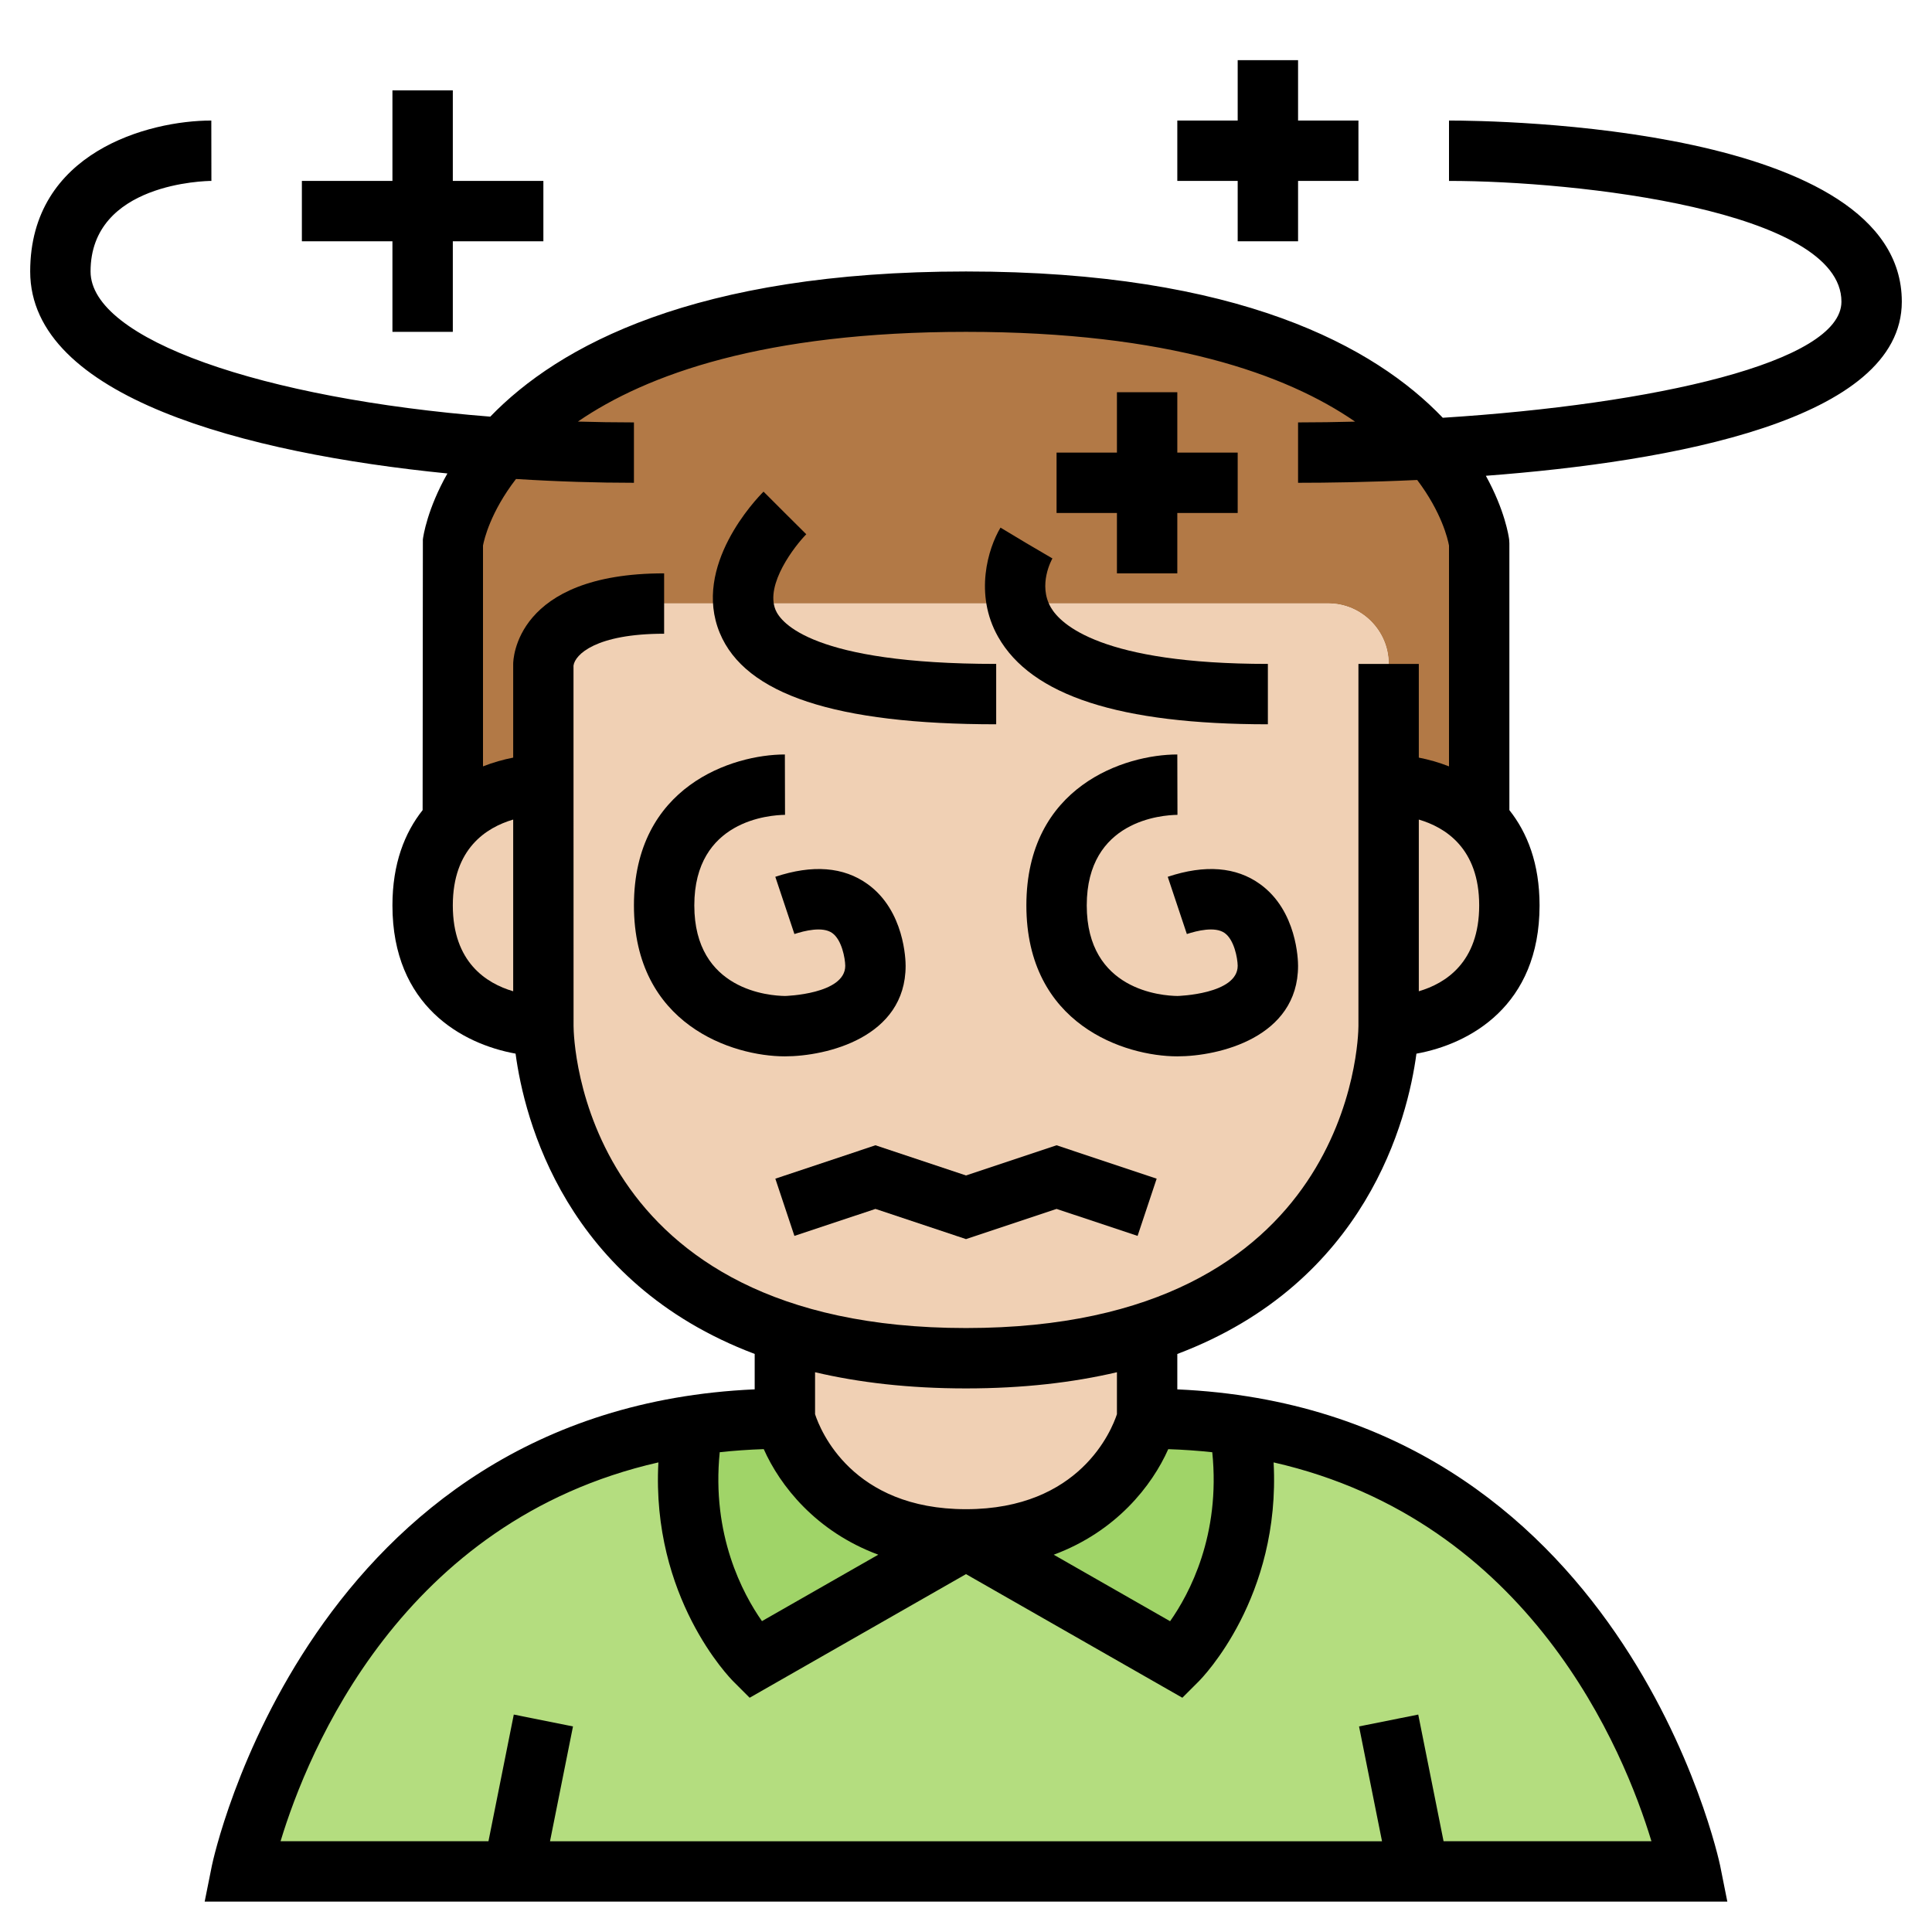 <svg id="Layer_6" enable-background="new 0 0 64 64" height="512" viewBox="0 0 64 64" width="512" xmlns="http://www.w3.org/2000/svg"><g><g><g><path d="m47 61.99h-15-15-9s2.59-12.93 14.96-14.78c-.87 4.87 2.04 7.78 2.04 7.78l7-4 7 4s2.91-2.91 2.04-7.78c12.37 1.85 14.96 14.78 14.96 14.78z" fill="#b4dd7f"/></g><g><path d="m47.34 14.84c1.48 1.68 1.66 3.15 1.66 3.15v9l-.1.12c-1.19-1.12-2.9-1.12-2.9-1.12v-4c0-1.1-.9-2-2-2h-22c-4 0-4 2-4 2v4s-1.71 0-2.9 1.12l-.1-.12v-9s.18-1.48 1.67-3.16c1.96-2.24 6.21-4.84 15.33-4.84 9.14 0 13.38 2.61 15.34 4.85z" fill="#b27946"/></g><g><path d="m48.9 27.11c.62.59 1.1 1.5 1.1 2.88 0 4-4 4-4 4v-8s1.71 0 2.9 1.12z" fill="#f0d0b4"/></g><g><path d="m38 44.15c-1.64.52-3.62.84-6 .84s-4.36-.32-6-.84c-8-2.59-8-10.16-8-10.16v-8-4s0-2 4-2h22c1.1 0 2 .9 2 2v4 8s0 7.57-8 10.16z" fill="#f0d0b4"/></g><g><path d="m41.04 47.21c.87 4.87-2.04 7.78-2.04 7.78l-7-4c5 0 6-4 6-4 1.08 0 2.09.08 3.04.22z" fill="#a0d468"/></g><g><path d="m38 44.15v2.84s-1 4-6 4-6-4-6-4v-2.84c1.64.52 3.62.84 6 .84s4.36-.32 6-.84z" fill="#f0d0b4"/></g><g><path d="m32 50.99-7 4s-2.91-2.91-2.04-7.78c.95-.14 1.96-.22 3.04-.22 0 0 1 4 6 4z" fill="#a0d468"/></g><g><path d="m18 25.99v8s-4 0-4-4c0-1.38.48-2.29 1.1-2.88 1.19-1.12 2.9-1.12 2.9-1.12z" fill="#f0d0b4"/></g></g><g><path d="m30 31.993c0-.184-.035-1.824-1.258-2.705-.795-.573-1.823-.654-3.059-.243l.633 1.896c.331-.108.933-.261 1.253-.033.316.224.427.833.431 1.085 0 .944-1.983 1-1.995 1-.502-.006-3.005-.177-3.005-3s2.503-2.994 3.005-3l-.005-2c-1.729 0-5 1.045-5 5s3.271 5 5 5c1.383 0 4-.627 4-3z"/><path d="m41.742 29.288c-.794-.573-1.824-.654-3.059-.243l.633 1.896c.331-.108.933-.261 1.253-.033.316.224.427.833.431 1.085 0 .944-1.983 1-1.995 1-.502-.006-3.005-.177-3.005-3s2.503-2.994 3.005-3l-.005-2c-1.729 0-5 1.045-5 5s3.271 5 5 5c1.383 0 4-.627 4-3 0-.183-.035-1.824-1.258-2.705z"/><path d="m32 38.939-3-1-3.316 1.106.632 1.896 2.684-.894 3 1 3-1 2.684.894.632-1.896-3.316-1.106z"/><path d="m37 18.993h2v-2h2v-2h-2v-2h-2v2h-2v2h2z"/><path d="m41 7.993h2v-2h2v-2h-2v-2h-2v2h-2v2h2z"/><path d="m13 10.993h2v-3h3v-2h-3v-3h-2v3h-3v2h3z"/><path d="m63 9.993c0-5.832-13.465-6-15-6v2c4.242 0 13 .978 13 4 0 2.014-6.217 3.402-13.206 3.846-2.244-2.347-6.751-4.846-15.794-4.846-8.995 0-13.503 2.472-15.759 4.809-7.532-.596-13.241-2.555-13.241-4.809 0-2.943 3.839-2.999 4.003-3l-.003-2c-2.075 0-6 1.045-6 5 0 4.161 7.128 6.024 13.821 6.691-.667 1.18-.799 2.073-.813 2.185l-.008 8.967c-.595.751-1 1.773-1 3.157 0 3.329 2.315 4.592 4.079 4.91.288 2.156 1.637 7.576 7.921 9.948v1.173c-14.774.655-17.949 15.618-17.98 15.773l-.24 1.196h25.22 25.22l-.239-1.196c-.032-.155-3.207-15.118-17.981-15.772v-1.173c6.283-2.372 7.633-7.793 7.921-9.948 1.764-.318 4.079-1.582 4.079-4.911 0-1.384-.405-2.406-1-3.157v-8.843l-.008-.124c-.014-.11-.142-.967-.771-2.108 6.14-.465 13.779-1.834 13.779-5.768zm-48 20c0-1.881 1.11-2.582 2-2.844v5.688c-.89-.262-2-.963-2-2.844zm8.842 18.113c.472-.051.957-.085 1.458-.102.538 1.209 1.725 2.729 3.794 3.497l-3.853 2.201c-.638-.91-1.676-2.855-1.399-5.596zm30.864 12.887h-6.886l-.839-4.196-1.961.393.761 3.804h-13.781-13.78l.761-3.804-1.961-.393-.839 4.196h-6.887c.907-2.993 4.013-10.615 12.516-12.549-.239 4.473 2.36 7.133 2.483 7.256l.54.54 7.167-4.095 7.167 4.095.54-.54c.124-.123 2.722-2.783 2.483-7.256 8.503 1.934 11.609 9.556 12.516 12.549zm-15.945-7.288-3.855-2.203c2.07-.768 3.257-2.288 3.794-3.497.501.017.986.051 1.458.102.28 2.749-.757 4.688-1.397 5.598zm-1.761-6.858c-.171.519-1.221 3.147-5 3.147-3.778 0-4.826-2.615-5-3.147v-1.39c1.448.34 3.102.536 5 .536s3.552-.197 5-.536zm10-14.01v-5.688c.89.262 2 .963 2 2.844 0 1.882-1.111 2.583-2 2.844zm1-14.766v7.316c-.339-.133-.677-.227-1-.29v-3.104h-2v11.997c-.002.408-.211 10.003-13 10.003s-12.998-9.595-13-10l-.002-11.944c.049-.365.74-1.056 3.002-1.056v-2c-4.943 0-5 2.878-5 3v3.104c-.323.063-.661.157-1 .29v-7.316c.04-.209.251-1.111 1.093-2.204 1.386.087 2.713.126 3.907.126v-2c-.626 0-1.245-.01-1.856-.028 2.277-1.564 6.18-2.972 12.856-2.972 6.71 0 10.618 1.408 12.889 2.974-.631.016-1.261.026-1.889.026v2c.951 0 2.341-.019 3.947-.093.805 1.067 1.012 1.948 1.053 2.171z"/><path d="m42 23.993v-2c-5.508 0-6.862-1.308-7.188-1.869-.437-.753.031-1.59.051-1.625l-.863-.506-.857-.515c-.407.678-.881 2.202-.08 3.617 1.104 1.95 4.027 2.898 8.937 2.898z"/><path d="m33 23.993v-2c-6.087 0-7.132-1.368-7.308-1.787-.354-.849.641-2.127 1.017-2.508l-.709-.705-.707-.707c-.245.245-2.37 2.46-1.449 4.683.843 2.035 3.838 3.024 9.156 3.024z"/></g></g></svg>